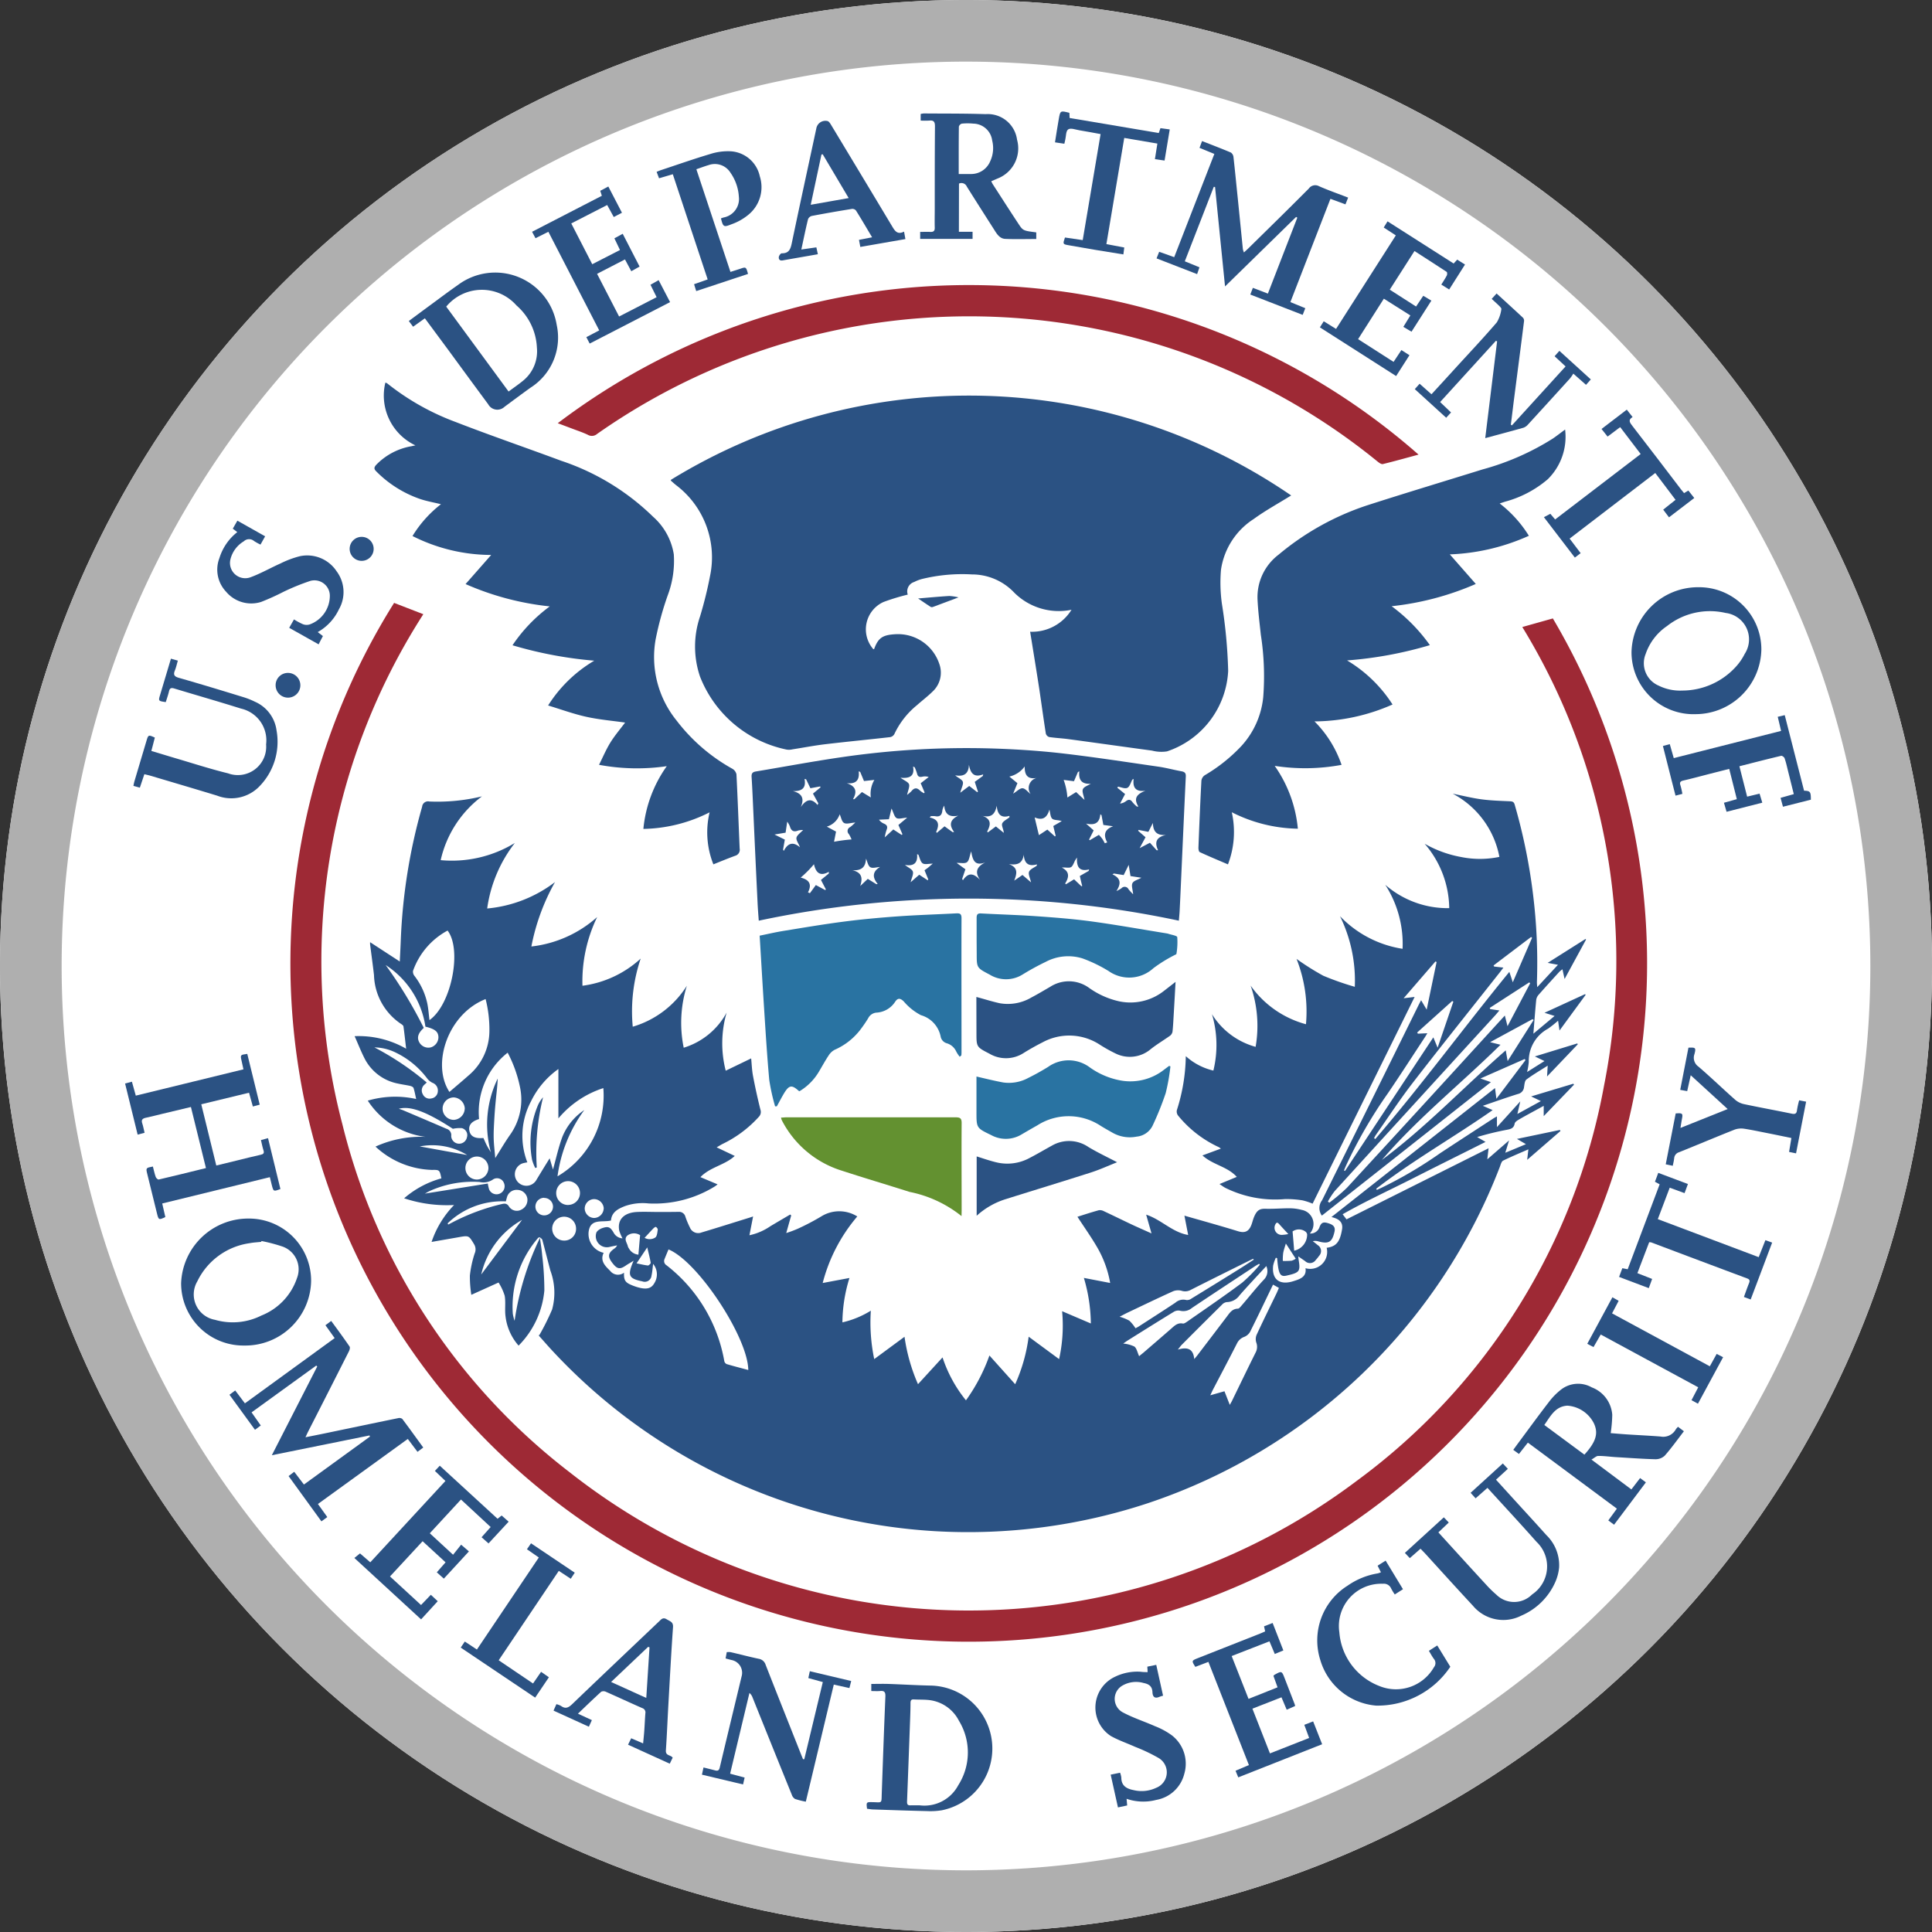 <svg xmlns="http://www.w3.org/2000/svg" width="90" height="90" viewBox="0 0 90 90">
  <rect x="0" y="0" width="90" height="90" fill="#333333" stroke="none"/>
  <g id="Group_4507" data-name="Group 4507" transform="translate(-831 -841)">
    <circle id="Ellipse_683" data-name="Ellipse 683" cx="45" cy="45" r="45" transform="translate(831 841)" fill="#fff"/>
    <g id="Group_4234" data-name="Group 4234" transform="translate(606.75 607.11)">
      <path id="Path_9820" data-name="Path 9820" d="M269.25,233.89a45,45,0,1,0,45,45A45,45,0,0,0,269.25,233.89Zm0,87.127a42.128,42.128,0,1,1,42.128-42.128A42.128,42.128,0,0,1,269.25,321.017Z" transform="translate(0 0)" fill="#afafaf" fill-rule="evenodd"/>
      <path id="Path_9821" data-name="Path 9821" d="M256.284,306.941c.037.28.086.559.109.84a13.775,13.775,0,0,1,.1,1.632,4.178,4.178,0,0,1-1.2,2.567,2.508,2.508,0,0,1-.609-1.366c-.042-.316.016-.647-.039-.959a2.494,2.494,0,0,0-.286-.614l-1.268.573a5.444,5.444,0,0,1-.067-.9,5.063,5.063,0,0,1,.222-1.024.464.464,0,0,0-.026-.433c-.248-.41-.242-.412-.721-.327-.4.071-.793.138-1.26.22a4.562,4.562,0,0,1,1.049-1.72,6.3,6.3,0,0,1-2.327-.313,4.443,4.443,0,0,1,1.735-.928c-.081-.395-.085-.4-.439-.394a4.03,4.03,0,0,1-2.63-1.086,5.127,5.127,0,0,1,2.333-.453,3.768,3.768,0,0,1-2.692-1.688,4.525,4.525,0,0,1,2.254-.076c-.044-.193-.072-.359-.124-.516-.015-.045-.1-.081-.158-.095-.189-.042-.383-.066-.572-.109a2.214,2.214,0,0,1-1.565-1.2c-.157-.311-.284-.637-.448-1.007a4.436,4.436,0,0,1,2.4.584c-.044-.375-.079-.706-.125-1.036-.006-.042-.059-.085-.1-.111a2.833,2.833,0,0,1-1.273-2.284c-.055-.476-.121-.949-.181-1.424a1.02,1.02,0,0,1,0-.107l1.382.9c.017-.358.036-.69.048-1.022a26.372,26.372,0,0,1,.993-6.188.276.276,0,0,1,.337-.244,8.825,8.825,0,0,0,2.45-.239,5.11,5.11,0,0,0-1.922,2.971,5.626,5.626,0,0,0,3.454-.8,6.408,6.408,0,0,0-1.288,3.052,6.122,6.122,0,0,0,3.159-1.23,9.915,9.915,0,0,0-1.1,3,5.524,5.524,0,0,0,3.064-1.371,6.872,6.872,0,0,0-.685,3.2,4.952,4.952,0,0,0,2.713-1.266,7.679,7.679,0,0,0-.37,3.174,4.466,4.466,0,0,0,2.521-1.909,5.783,5.783,0,0,0-.147,2.888,3.409,3.409,0,0,0,2-1.638,5.116,5.116,0,0,0-.043,2.708l1.185-.572c.026.26.034.541.086.814q.149.789.344,1.568a.324.324,0,0,1-.069.335,5.471,5.471,0,0,1-1.7,1.271c-.078.042-.153.088-.268.155l.843.4c-.463.431-1.141.512-1.6.987l.8.337a1.545,1.545,0,0,1-.149.109,5.355,5.355,0,0,1-3.064.78,2.508,2.508,0,0,0-1.1.123c-.323.127-.623.281-.653.672-.392.1-.935-.109-1.036.487a.9.9,0,0,0,.694,1.018c-.176.374.067.608.3.836a.462.462,0,0,0,.649.09c-.012.347.054.456.357.579a2.34,2.34,0,0,0,.426.136c.33.065.51-.009.637-.239a.766.766,0,0,0-.064-.886c-.025.19-.035.372-.075.547a.317.317,0,0,1-.433.265c-.636-.13-.7-.272-.4-.961-.155.1-.261.154-.36.223-.289.2-.418.174-.66-.158-.193-.265-.167-.419.105-.618a.383.383,0,0,0,.146-.161c-.108.022-.217.042-.325.066a.517.517,0,0,1-.647-.644c.025-.093.165-.185.272-.223.286-.1.382-.053.532.2a.5.5,0,0,0,.419.274,1.936,1.936,0,0,1-.15-.352c-.106-.509.212-.848.829-.877.329-.016.659,0,.989,0s.641,0,.961-.006a.3.3,0,0,1,.3.227,4.091,4.091,0,0,0,.209.5.417.417,0,0,0,.543.234c.758-.226,1.512-.466,2.267-.7l.135-.046c-.058.3-.111.569-.17.875a2.707,2.707,0,0,0,.976-.421c.306-.183.615-.363.922-.544l.047.043-.231.82a5.478,5.478,0,0,0,.536-.2,11.013,11.013,0,0,0,1.093-.573,1.586,1.586,0,0,1,1.681,0,7.766,7.766,0,0,0-1.612,3.1l1.247-.234a7.117,7.117,0,0,0-.328,2.068,4.334,4.334,0,0,0,1.324-.545,8.314,8.314,0,0,0,.158,2.256l1.411-1.04a8.382,8.382,0,0,0,.628,2.209l1.143-1.248a6.3,6.3,0,0,0,1.091,2,8.317,8.317,0,0,0,1.093-2.089l1.2,1.338a7.826,7.826,0,0,0,.628-2.214l1.418,1.045a7.206,7.206,0,0,0,.14-2.232l1.339.572a7.691,7.691,0,0,0-.325-2.123l1.225.236a5.013,5.013,0,0,0-.592-1.639c-.283-.491-.613-.954-.933-1.445.317-.1.654-.211,1-.306a.389.389,0,0,1,.236.048c.44.205.876.421,1.315.628.28.131.565.254.9.406-.094-.33-.167-.583-.249-.875.709.232,1.211.82,1.957.947-.059-.3-.113-.58-.175-.9.843.242,1.665.469,2.48.72.311.1.507.037.631-.268.053-.131.081-.273.136-.4.137-.323.277-.38.539-.373.374.011.748-.025,1.123-.022a2.16,2.16,0,0,1,.551.074.665.665,0,0,1,.383,1.1.439.439,0,0,0,.457-.319c.088-.2.176-.237.443-.145.175.06.3.15.248.38-.107.481-.266.585-.745.453a.489.489,0,0,0-.265-.01c.074.059.15.114.221.177a.324.324,0,0,1,.069.508,1.832,1.832,0,0,1-.155.192.323.323,0,0,1-.494.05l-.318-.22c.013.23.1.491.014.654-.076.14-.352.191-.549.239-.314.076-.388-.067-.45-.808l-.059-.024a1.765,1.765,0,0,0-.126.362c-.074.618.268.913.862.755.072-.019.143-.043.214-.067.268-.09.482-.222.43-.56a.79.79,0,0,0,.986-.951c.443-.06.616-.265.716-.854.061-.356-.164-.5-.493-.579l7.62-6.009c.021.169.038.3.064.5l1.355-1.8-.039-.051-2.061.907.488.168-7.873,6.218a.592.592,0,0,1,.007-.711q2.25-4.534,4.487-9.074c.036-.073.075-.145.128-.248l.26.439.462-2.218-.052-.028-1.483,1.715.512-.061c-1.595,3.232-3.171,6.426-4.753,9.63a2.916,2.916,0,0,0-.474-.155,4.94,4.94,0,0,0-.8-.059,5.228,5.228,0,0,1-2.805-.529c-.089-.051-.172-.113-.258-.171l.805-.333c-.434-.484-1.112-.556-1.6-1l.858-.316a.613.613,0,0,0-.095-.069,5.307,5.307,0,0,1-1.9-1.475.307.307,0,0,1-.054-.251,8.578,8.578,0,0,0,.416-2.513,2.9,2.9,0,0,0,1.285.672,5.037,5.037,0,0,0-.066-2.628,3.466,3.466,0,0,0,2.033,1.522,5.706,5.706,0,0,0-.232-2.853,4.623,4.623,0,0,0,2.578,1.8,6.676,6.676,0,0,0-.439-3.044,12.191,12.191,0,0,0,1.247.785,13.253,13.253,0,0,0,1.467.515,6.817,6.817,0,0,0-.69-3.29,5.12,5.12,0,0,0,2.915,1.52,5.072,5.072,0,0,0-.806-2.982,4.423,4.423,0,0,0,2.98,1.088A4.666,4.666,0,0,0,297.5,288.6a5.325,5.325,0,0,0,1.7.619,4.42,4.42,0,0,0,1.782-.006,4.21,4.21,0,0,0-2.174-2.944c.492.1.917.207,1.349.264s.879.07,1.319.09c.122.006.183.03.22.16a26.526,26.526,0,0,1,.85,4.147,25.825,25.825,0,0,1,.184,4.125c0,.051.006.1.015.227l.966-1.042-.479-.09,1.76-1.112.028.025-1,1.838c-.039-.172-.067-.3-.1-.452a1.3,1.3,0,0,0-.142.114c-.323.354-.647.709-.964,1.069a.454.454,0,0,0-.115.233c-.05.506-.087,1.013-.133,1.585l.988-.827-.47-.148,1.889-.868.028.031-1.218,1.664c-.025-.171-.043-.294-.067-.458a5.025,5.025,0,0,1-.465.371,1.71,1.71,0,0,0-.9,1.557,2.944,2.944,0,0,1-.078.462l.81-.51-.449-.215,1.977-.606.023.04-1.431,1.5c.01-.174.018-.31.03-.505-.362.232-.691.421-.992.647-.08.06-.09.229-.111.352a.36.36,0,0,1-.283.321c-.527.164-1.046.35-1.638.551l.459.2c-1.8,1.26-3.7,2.332-5.423,3.662l.028.055.2-.09a19.529,19.529,0,0,0,2.744-1.616c.819-.54,1.643-1.074,2.464-1.609.055-.036.113-.066.187-.109v.5l1.088-1.2-.136.587,1.094-.6-.452-.218,1.965-.591.032.044-1.412,1.466v-.479l-.551.3c-.217.12-.435.236-.647.364-.065.039-.146.1-.157.169-.035.193-.16.242-.325.275a13.494,13.494,0,0,0-1.42.345l.391.227c-1.136.57-2.247,1.12-3.352,1.681s-2.216,1.069-3.306,1.688l.18.238,6.619-3.311-.06.515,1.014-.88c-.065.211-.111.364-.176.574.344-.142.635-.262.962-.4l-.419-.245,2-.418.028.049-1.551,1.344c.021-.185.036-.313.056-.489-.419.183-.8.34-1.176.525-.079.04-.113.184-.152.287a26.588,26.588,0,0,1-16.41,15.676,26.694,26.694,0,0,1-9.889,1.3,26.436,26.436,0,0,1-17.774-8.336c-.232-.246-.452-.5-.677-.752-.019-.022-.033-.049.008-.052a11.275,11.275,0,0,0,.593-1.192,2.964,2.964,0,0,0-.083-1.81c-.127-.477-.245-.954-.375-1.43-.013-.049-.08-.083-.121-.124-.025.011-.06.016-.076.035a4.9,4.9,0,0,0-1.178,3.525,1.851,1.851,0,0,0,.084.335,13.245,13.245,0,0,1,1.151-3.8A.33.33,0,0,0,256.284,306.941Zm2.07-5.935a6.7,6.7,0,0,0-1.248,3.088,4.36,4.36,0,0,0,2.135-4.11,4.552,4.552,0,0,0-2.094,1.411v-2.3a3.97,3.97,0,0,0-1.282,1.518,3.415,3.415,0,0,0-.164,2.83,2.036,2.036,0,0,0-.214.044.537.537,0,1,0,.64.767c.2-.331.4-.656.613-1l.155.523c.141-.5.253-1.026.438-1.524A2.713,2.713,0,0,1,258.354,301.006Zm-6.283-.844c.286-.245.591-.5.886-.762a2.718,2.718,0,0,0,.976-2.063,5.774,5.774,0,0,0-.176-1.5C252.005,296.523,251.219,298.858,252.071,300.163Zm1.381,1.263c-.353.108-.5.289-.452.541.048.267.26.379.654.342.051.113.1.23.157.342s.126.215.19.323a4.879,4.879,0,0,1,.32-3.434c-.011.3-.049.608-.08.911s-.059.625-.077.939-.037.613-.031.919.046.608.073.936c.241-.383.444-.731.673-1.06a2.819,2.819,0,0,0,.472-2.28,5.985,5.985,0,0,0-.567-1.57A3.512,3.512,0,0,0,253.452,301.426Zm12.541,11.69c-.015-1.506-2.332-5.047-3.716-5.616-.062.149-.126.3-.185.448a.228.228,0,0,0,.09.289,7.232,7.232,0,0,1,2.694,4.468.2.2,0,0,0,.111.137C265.319,312.94,265.655,313.025,265.993,313.116ZM301.361,297.1l1.056-2-.044-.041-1.839,1.188.018.056.431.064c-.074.085-.121.142-.17.2q-3.752,4.1-7.5,8.211a3.52,3.52,0,0,0-.32.49l.066.054a8.44,8.44,0,0,0,.827-.7q3.471-3.767,6.923-7.552c.136-.147.27-.294.427-.466Zm-50.22-.284c1.02-.712,1.528-3.277.844-4.171a3.43,3.43,0,0,0-1.61,1.878.315.315,0,0,0,.066.232,3.2,3.2,0,0,1,.6,1.29C251.092,296.293,251.108,296.545,251.141,296.818Zm50.028-2.445c-.071.093-.114.154-.16.212-1.355,1.716-2.723,3.421-4.06,5.152-.612.792-1.161,1.633-1.737,2.454a.994.994,0,0,0-.066.128l.056.04c2.163-2.521,4.129-5.2,6.244-7.788.054.164.1.293.16.487l.9-2.075-.049-.035-1.746,1.324.025.051Zm-12.745,20.371c.059-.112.1-.175.127-.24.357-.732.71-1.467,1.076-2.2a.567.567,0,0,0,.03-.467.528.528,0,0,1,.013-.352c.3-.651.62-1.295.932-1.941.037-.079.07-.16.109-.251l-.274-.152c-.361.749-.707,1.477-1.069,2.2a.547.547,0,0,1-.267.232.6.6,0,0,0-.339.3c-.369.726-.751,1.447-1.128,2.17-.035.068-.066.139-.119.253l.66-.188Zm12.854-16.518c.027.153.051.291.088.5l1.21-1.912-.05-.04-1.976,1.072.484.121c-1.839,1.814-3.851,3.414-5.525,5.365C297.567,301.8,299.331,299.926,301.278,298.226ZM284.2,312.473c.056-.046.12-.1.181-.148.437-.377.875-.753,1.309-1.132.158-.139.3-.289.547-.242.059.011.138-.047.2-.088.858-.6,1.727-1.19,2.567-1.818a7.444,7.444,0,0,0,.82-.834l-.037-.042c-.062.036-.126.071-.186.11-.981.647-1.964,1.291-2.94,1.946a.622.622,0,0,1-.558.128.406.406,0,0,0-.287.052c-.716.437-1.426.883-2.137,1.328-.061.038-.12.082-.222.152a1.477,1.477,0,0,1,.525.14C284.091,312.115,284.123,312.308,284.2,312.473Zm14.638-16.516-.054-.03-1.633,1.468.037.054.438-.021c-.047.077-.075.128-.107.176-.577.875-1.143,1.758-1.733,2.624a21.917,21.917,0,0,0-1.952,3.376c-.032.071-.061.143-.091.215l.047.025,4.115-6.224.2.481Zm-8.712,12.316c-.431.469-.848.908-1.247,1.363a.741.741,0,0,1-.6.317.37.37,0,0,0-.222.123q-.943.932-1.878,1.872c-.044.044-.079.1-.177.218.469-.14.724-.022.765.441.059-.07.107-.124.151-.181q.682-.893,1.361-1.787c.136-.179.251-.372.517-.38.058,0,.121-.08.168-.135.347-.4.677-.822,1.04-1.21A.561.561,0,0,0,290.123,308.273Zm-.585-.3-.031-.037c-.073.035-.148.069-.22.106-.9.447-1.8.892-2.69,1.344a.534.534,0,0,1-.423.039.623.623,0,0,0-.4.025c-.709.32-1.409.659-2.112.992-.111.053-.219.112-.375.193a2.1,2.1,0,0,1,.454.183,1.838,1.838,0,0,1,.287.354c.035-.02.1-.051.161-.09.566-.366,1.134-.728,1.694-1.1a.556.556,0,0,1,.518-.124.359.359,0,0,0,.243-.076q1.13-.691,2.255-1.393C289.115,308.256,289.326,308.115,289.538,307.978ZM249.1,294.251a20.74,20.74,0,0,1,1.776,2.929c-.27.247-.33.457-.205.678a.483.483,0,0,0,.539.227.5.5,0,0,0,.349-.472c-.007-.259-.159-.383-.606-.491A4.14,4.14,0,0,0,249.1,294.251Zm2.888,12.035.026.055.193-.1a9.87,9.87,0,0,1,2.263-.846c.144-.033.272-.068.38.112a.435.435,0,0,0,.58.134.5.5,0,0,0,.27-.52.48.48,0,0,0-.455-.395.465.465,0,0,0-.493.34c-.019.063-.035.127-.053.195A3.652,3.652,0,0,0,251.986,306.286Zm-3.414-8.2a13.328,13.328,0,0,1,2.44,1.637l-.107.1a.355.355,0,0,0-.075.45.346.346,0,0,0,.394.193.352.352,0,0,0,.306-.339.38.38,0,0,0-.247-.388.727.727,0,0,1-.236-.185,4.007,4.007,0,0,0-1.472-1.221A2.331,2.331,0,0,0,248.572,298.088Zm9.039,7.34a.554.554,0,1,0-.568-.541A.551.551,0,0,0,257.612,305.429Zm-.2,1.661a.544.544,0,0,0,.557-.549.556.556,0,1,0-.557.549Zm-3.554-2.658a2.022,2.022,0,0,0,.062.276.376.376,0,1,0,.69-.3.344.344,0,0,0-.5-.172.778.778,0,0,1-.63.125,4.856,4.856,0,0,0-2.316.414c-.071.031-.137.073-.239.128Zm-1.63-2.551c-1.191-.774-1.961-1.081-2.514-.932.088.031.157.052.222.08.666.283,1.331.566,2,.854a.306.306,0,0,1,.217.34.37.37,0,0,0,.733.054.334.334,0,0,0-.236-.424A1.465,1.465,0,0,0,252.23,301.88Zm1.658,1.815a.536.536,0,1,0-.532.551A.547.547,0,0,0,253.888,303.7Zm-1.1-2.751a.546.546,0,0,0-.511-.524.523.523,0,1,0,0,1.046A.54.54,0,0,0,252.784,300.944Zm2.666,5.183a3.919,3.919,0,0,0-1.9,2.54Zm3.807-.532a.458.458,0,0,0-.452-.438.447.447,0,0,0-.435.428.451.451,0,0,0,.437.451A.459.459,0,0,0,259.257,305.594Zm-2.769-.5a.41.41,0,1,0,.405.393A.409.409,0,0,0,256.487,305.1Zm34.935,2.464a.769.769,0,0,0,.6-.763.214.214,0,0,0-.078-.125.509.509,0,0,0-.6-.008C291.377,306.981,291.4,307.272,291.423,307.562Zm-30.47-.72a.518.518,0,0,0-.6.019c-.17.164-.011.33.025.493a.305.305,0,0,0,.049.1.561.561,0,0,0,.445.294C260.9,307.44,260.925,307.156,260.953,306.842Zm-8.059-3.736a3.109,3.109,0,0,0-2.207-.4Zm8.391,4.3-.5.747c.179.035.354.08.532.1.04,0,.134-.092.128-.128C261.406,307.883,261.344,307.651,261.285,307.4Zm30.208.532c-.157-.241-.3-.464-.461-.709-.044.155-.1.3-.125.45a2.471,2.471,0,0,0-.016.362,3.448,3.448,0,0,0,.41-.011A.649.649,0,0,0,291.493,307.933Zm-30.332-.973a.481.481,0,0,0,.5-.018c.082-.066.091-.234.112-.359.007-.04-.043-.107-.085-.131-.02-.013-.089.036-.122.071C261.431,306.665,261.3,306.814,261.161,306.96Zm29.986-.178c-.143-.154-.274-.292-.4-.433-.061-.066-.128-.162-.2-.023a.332.332,0,0,0,.311.495A1.792,1.792,0,0,0,291.148,306.783Z" transform="translate(-6.885 -15.406)" fill="#2b5283" fill-rule="evenodd"/>
      <path id="Path_9822" data-name="Path 9822" d="M297.42,264.643c-.6.374-1.2.7-1.75,1.1a3.388,3.388,0,0,0-1.525,2.367,7.144,7.144,0,0,0,.043,1.585,23.361,23.361,0,0,1,.292,3.124,4.175,4.175,0,0,1-2.848,3.749,1.709,1.709,0,0,1-.7-.036c-1.292-.174-2.584-.358-3.877-.532-.3-.042-.611-.054-.913-.1a.24.24,0,0,1-.155-.156c-.107-.679-.2-1.362-.3-2.041-.138-.9-.286-1.8-.432-2.708a2.162,2.162,0,0,0,1.927-1.024,2.935,2.935,0,0,1-2.67-.8,2.705,2.705,0,0,0-1.966-.846,7.9,7.9,0,0,0-2.338.215,1.814,1.814,0,0,0-.354.137.459.459,0,0,0-.3.588,10.051,10.051,0,0,0-1.132.345,1.4,1.4,0,0,0-.479,2.189c.007.008.027.007.041.01.195-.541.406-.668,1.014-.7a2.028,2.028,0,0,1,2.022,1.374,1.2,1.2,0,0,1-.311,1.3c-.229.225-.488.42-.728.634a3.816,3.816,0,0,0-1.055,1.352.284.284,0,0,1-.2.136c-1,.114-2,.21-3,.328-.518.061-1.031.161-1.547.241a.7.7,0,0,1-.265.011,5.529,5.529,0,0,1-4.037-3.4,4.349,4.349,0,0,1,0-2.8,18.68,18.68,0,0,0,.467-1.89,4.219,4.219,0,0,0-1.587-4.233c-.076-.06-.148-.126-.221-.19a.349.349,0,0,1-.027-.047,26.536,26.536,0,0,1,28.913.726Z" transform="translate(-13.017 -7.676)" fill="#2b5283" fill-rule="evenodd"/>
      <path id="Path_9823" data-name="Path 9823" d="M300.8,274.8l1.423-.4a31.6,31.6,0,1,1-53.979-.724l1.361.527a29.914,29.914,0,0,0-3.767,23.774,29.243,29.243,0,0,0,10.579,16.194,30.059,30.059,0,0,0,36.676.4,29.378,29.378,0,0,0,11.513-18.4A29.791,29.791,0,0,0,300.8,274.8Z" transform="translate(-5.635 -11.701)" fill="#9e2935" fill-rule="evenodd"/>
      <path id="Path_9824" data-name="Path 9824" d="M293.753,291.3a47.033,47.033,0,0,0-19.57,0c-.02-.292-.044-.565-.056-.84q-.1-2.076-.193-4.153c-.026-.568-.049-1.137-.085-1.706-.01-.161.044-.227.2-.252,1.349-.224,2.694-.479,4.048-.673a40.225,40.225,0,0,1,6.9-.4c1.076.032,2.156.1,3.226.219,1.53.174,3.052.411,4.576.63.362.052.717.151,1.077.216.152.028.211.087.2.251-.079,1.646-.151,3.293-.225,4.939-.019.426-.038.853-.06,1.279C293.784,290.969,293.767,291.124,293.753,291.3Zm-3.518-4.46c-.03-.163-.058-.308-.085-.455l-.055-.043c-.042.457-.306.51-.665.436l.354.316-.214.428.032.03.426-.25a2.283,2.283,0,0,1,.153.179c.047.067.083.142.124.212l.111-.04c-.21-.382-.089-.617.274-.752Zm-3.2-.352c.008.037.193.812.2.827l.392-.258.353.32.034-.03-.111-.457.394-.228c-.163-.063-.354-.032-.443-.112s-.092-.28-.131-.426C287.62,286.486,287.419,286.656,287.031,286.487Zm4.616-1.792-.064.031c-.075.133-.119.327-.233.384s-.288-.03-.437-.054l-.03.05.361.294-.235.443a.551.551,0,0,0,.269-.106c.126-.1.22-.092.314.045a1.587,1.587,0,0,0,.2.2l.072,0c-.251-.4-.046-.592.33-.737C291.743,285.31,291.594,285.1,291.648,284.695Zm-9.923.2.372-.289a.557.557,0,0,0-.3-.013c-.134.029-.211-.008-.244-.149a2.392,2.392,0,0,0-.109-.292l-.076-.033c.083.467-.178.558-.587.521.183.131.365.2.4.308s-.049.294-.092.491a1.633,1.633,0,0,0,.2-.17c.128-.161.254-.182.405-.028a1.013,1.013,0,0,0,.184.122l.028-.038C281.849,285.185,281.791,285.048,281.724,284.892Zm-5.473,2.179a1.019,1.019,0,0,0-.234.024c-.215.089-.333.012-.391-.2a1.152,1.152,0,0,0-.121-.212c-.03.206-.054.359-.076.513l-.517.086.481.238c-.028.162-.055.313-.082.464l.033.062c.188-.369.436-.441.755-.169-.064-.179-.185-.323-.164-.443S276.116,287.217,276.252,287.072Zm7.321-1.741.412-.31.372.29.035-.025-.15-.456.375-.273.018-.076c-.442.167-.594-.064-.664-.448-.015.448-.258.558-.641.493.138.123.32.191.356.3S283.627,285.118,283.572,285.33Zm7.277,4.583a1.591,1.591,0,0,0,.225-.127.2.2,0,0,1,.332.049,2.179,2.179,0,0,0,.213.229c-.02-.218-.09-.4-.031-.517s.246-.156.416-.251l-.508-.078-.084-.522-.234.475-.455-.072-.068.039C291.079,289.333,291.048,289.6,290.849,289.913Zm-13.07-2.767c-.032.166-.061.308-.093.473a7.632,7.632,0,0,1,.816-.108,1.771,1.771,0,0,0-.123-.246.2.2,0,0,1,.06-.33,2.3,2.3,0,0,0,.236-.212c-.219.016-.4.085-.517.023s-.137-.254-.209-.407a.9.9,0,0,1-.6.575Zm3.06.157.033-.037-.188-.428.409-.342c-.217.014-.4.081-.5.017s-.142-.261-.229-.443l-.122.5-.461.021a.516.516,0,0,0,.224.181c.143.059.194.142.126.3a2.314,2.314,0,0,0-.084.343l.4-.369Zm-3.919-1.4.032-.076-.248-.45.356-.294-.025-.04-.45.083-.2-.415-.074-.019c.083.438-.132.577-.538.568.422.11.539.342.364.743C276.369,285.682,276.608,285.547,276.92,285.908Zm9.606,2.3c-.054.433-.308.519-.7.454.459.17.373.461.253.774l.385-.265.4.345c-.044-.2-.139-.375-.093-.494s.232-.189.356-.28l.013-.064C286.723,288.792,286.552,288.615,286.526,288.207Zm6.613-.9c-.446.032-.591-.187-.6-.56l-.21.415-.457-.091-.02.042.344.3-.274.508.479-.251.313.349h.067C292.608,287.643,292.706,287.408,293.139,287.31Zm-4.023-2.966-.069.034-.184.428-.481-.061a2.963,2.963,0,0,1,.174.82l.407-.253.39.364c-.037-.208-.124-.385-.074-.5s.238-.17.366-.251C289.249,284.947,289.07,284.766,289.116,284.344Zm.024,4.874.405-.232.024-.072c-.454.114-.591-.112-.565-.553a1.655,1.655,0,0,0-.1.156c-.149.332-.148.332-.489.307-.039,0-.078,0-.117.006.376.191.335.449.156.738,0,0,.015.021.03.04l.385-.232.341.325.037-.019C289.21,289.534,289.177,289.385,289.14,289.218Zm-6.306-2.311.19.139.187.133.068-.01c-.254-.334-.18-.577.195-.759-.41.085-.623-.058-.654-.466a.58.58,0,0,0-.089.227c-.02.21-.116.308-.337.263a1.011,1.011,0,0,0-.2,0l-.051.062c.454.1.442.362.3.673,0,0,.013.019.031.043Zm-6.361,3.078.09.036.275-.378.441.237.025-.038-.228-.437.366-.3,0-.078c-.4.224-.6.053-.692-.354a5.056,5.056,0,0,1-.618.623C276.54,289.392,276.67,289.611,276.473,289.985Zm8.1-3.577c.479.167.4.446.246.745,0,0,.016.019.032.037l.374-.278.368.3c-.006-.161-.114-.323-.075-.433s.22-.195.337-.291c.007-.006,0-.025,0-.068-.39.119-.559-.071-.59-.476C285.195,286.328,285.02,286.525,284.577,286.409Zm-4.748,2.394c-.153.008-.342.075-.45.009s-.136-.263-.2-.4c-.018.388-.2.57-.634.541.466.111.476.387.365.736l.352-.333.4.248.062-.011C279.457,289.268,279.487,289.009,279.829,288.8Zm1.791-.573-.062-.024c.039.431-.172.568-.565.5.139.121.323.188.366.306s-.051.292-.1.5l.4-.349.392.258.03-.035c-.057-.142-.115-.283-.176-.431.076-.057.143-.1.206-.155s.111-.1.178-.153c-.186,0-.371.054-.472-.015S281.681,288.368,281.62,288.229Zm1.777.38.413.3-.152.447.036.064c.25-.375.5-.334.8-.013-.27-.386-.141-.621.242-.82-.493.189-.59-.109-.657-.513-.078.222-.09.417-.192.5S283.594,288.6,283.4,288.61Zm-4.488-4.235-.071-.029c.049.421-.132.6-.558.553.413.135.505.376.294.744h.065l.352-.331.412.251a1.274,1.274,0,0,1,.166-.817l-.484.053Zm6.944.212.38.311-.2.488c.18-.109.316-.26.44-.251s.25.174.374.27a.483.483,0,0,1,.308-.755c-.457.091-.591-.138-.584-.532A1.213,1.213,0,0,1,285.853,284.588Z" transform="translate(-14.587 -14.521)" fill="#2b5283" fill-rule="evenodd"/>
      <path id="Path_9825" data-name="Path 9825" d="M250.87,262.064a2.564,2.564,0,0,1-1.4-2.921.245.245,0,0,1,.076.025,11.543,11.543,0,0,0,3.214,1.813c1.623.63,3.271,1.194,4.9,1.8a11.157,11.157,0,0,1,4.279,2.605,2.962,2.962,0,0,1,.968,1.753,4.54,4.54,0,0,1-.284,1.914,14.832,14.832,0,0,0-.562,2.048,4.7,4.7,0,0,0,.973,3.778,8.39,8.39,0,0,0,2.6,2.249.4.4,0,0,1,.192.26c.058,1.151.1,2.3.149,3.455a.29.29,0,0,1-.208.339c-.335.123-.665.259-1.016.4a4.024,4.024,0,0,1-.176-2.423,7.074,7.074,0,0,1-3.085.772,6.027,6.027,0,0,1,1.09-2.923,9.6,9.6,0,0,1-3.156-.063c.181-.361.33-.717.531-1.041s.458-.625.684-.927c-.586-.084-1.2-.135-1.8-.267s-1.169-.342-1.787-.529a6.372,6.372,0,0,1,2.15-2.087,18.868,18.868,0,0,1-3.809-.718,7.315,7.315,0,0,1,1.736-1.811,13.077,13.077,0,0,1-3.922-1.04l1.193-1.356a8.162,8.162,0,0,1-3.665-.882,5.491,5.491,0,0,1,1.326-1.482c-.343-.084-.673-.141-.986-.248a5.3,5.3,0,0,1-2.032-1.285c-.112-.111-.1-.188,0-.3a2.983,2.983,0,0,1,1.638-.867Z" transform="translate(-7.269 -7.427)" fill="#2b5283" fill-rule="evenodd"/>
      <path id="Path_9826" data-name="Path 9826" d="M316.26,269.431a13.3,13.3,0,0,1-3.921,1.037,7.984,7.984,0,0,1,1.782,1.813,18.3,18.3,0,0,1-3.857.712,6.426,6.426,0,0,1,2.118,2.053,9.116,9.116,0,0,1-3.635.788,5.269,5.269,0,0,1,1.26,2.024,9.25,9.25,0,0,1-3.115.047,6.059,6.059,0,0,1,1.079,2.927,7.016,7.016,0,0,1-3.078-.767,4.205,4.205,0,0,1-.178,2.429c-.448-.192-.885-.373-1.315-.572-.044-.02-.063-.14-.06-.213.04-1.04.083-2.079.138-3.119a.368.368,0,0,1,.162-.252,7.636,7.636,0,0,0,1.7-1.357,3.952,3.952,0,0,0,1.018-2.276,12.594,12.594,0,0,0-.112-2.91c-.057-.536-.125-1.071-.152-1.609a2.48,2.48,0,0,1,.978-2.118,12.509,12.509,0,0,1,4.157-2.309c1.778-.572,3.567-1.11,5.351-1.665a12.007,12.007,0,0,0,3.273-1.439c.183-.125.357-.263.568-.417a2.775,2.775,0,0,1-.807,2.314,5.077,5.077,0,0,1-1.99,1.046l-.251.083a5.669,5.669,0,0,1,1.36,1.506,9.832,9.832,0,0,1-3.683.866Z" transform="translate(-23.262 -8.338)" fill="#2b5283" fill-rule="evenodd"/>
      <path id="Path_9827" data-name="Path 9827" d="M301.156,260.6c-.6.161-1.126.311-1.661.44-.07.017-.176-.061-.247-.118a30.088,30.088,0,0,0-14.079-6.356,30.154,30.154,0,0,0-22.28,5.072.369.369,0,0,1-.427.04c-.222-.107-.457-.185-.688-.272s-.445-.168-.716-.269a31.722,31.722,0,0,1,40.1,1.463Z" transform="translate(-10.826 -5.532)" fill="#9e2935" fill-rule="evenodd"/>
      <path id="Path_9828" data-name="Path 9828" d="M276.237,302.454a.348.348,0,0,1-.035-.017c-.322-.293-.449-.274-.688.121-.118.2-.222.4-.332.6l-.08,0a9.646,9.646,0,0,1-.272-1.229c-.1-1.1-.168-2.206-.239-3.31-.073-1.127-.138-2.253-.208-3.412.381-.077.75-.164,1.122-.224.943-.153,1.886-.313,2.833-.435.822-.106,1.649-.181,2.476-.24.91-.065,1.823-.092,2.734-.14.166-.009.238.028.238.219-.007,2.09,0,4.18,0,6.27,0,.042-.005.085-.008.128l-.075.063a1.433,1.433,0,0,1-.166-.251.7.7,0,0,0-.446-.38.4.4,0,0,1-.275-.3,1.3,1.3,0,0,0-.92-1.006,2.668,2.668,0,0,1-.8-.64c-.166-.16-.28-.172-.406.022a1.11,1.11,0,0,1-.877.5.479.479,0,0,0-.381.272,6.447,6.447,0,0,1-.382.552,3.049,3.049,0,0,1-1.177.908.758.758,0,0,0-.282.271c-.161.242-.3.5-.45.75A2.6,2.6,0,0,1,276.237,302.454Z" transform="translate(-14.745 -17.73)" fill="#2973a2" fill-rule="evenodd"/>
      <path id="Path_9829" data-name="Path 9829" d="M284.2,312.227a5.629,5.629,0,0,0-2.423-1.128c-1.053-.335-2.114-.649-3.164-.992a4.7,4.7,0,0,1-2.729-2.24c-.025-.045-.049-.092-.07-.14a.536.536,0,0,1-.021-.089c.087,0,.166-.013.245-.013,2.63,0,5.26,0,7.89,0,.214,0,.28.055.277.275-.01,1.357,0,2.713,0,4.069Z" transform="translate(-15.158 -21.686)" fill="#639130" fill-rule="evenodd"/>
      <path id="Path_9830" data-name="Path 9830" d="M288.684,299.38c.378.1.726.213,1.081.291a2.163,2.163,0,0,0,1.492-.272c.292-.152.573-.323.859-.487a1.6,1.6,0,0,1,1.8.032,3.854,3.854,0,0,0,1.422.64,2.529,2.529,0,0,0,2.077-.481c.17-.131.34-.264.548-.426-.03.551-.058,1.053-.088,1.556-.015.254-.026.509-.054.762a.309.309,0,0,1-.115.191c-.3.213-.616.4-.9.625a1.5,1.5,0,0,1-1.643.2,6.944,6.944,0,0,1-.743-.417,2.6,2.6,0,0,0-2.652-.1c-.3.152-.594.317-.88.495a1.514,1.514,0,0,1-1.6.031c-.6-.31-.6-.308-.6-.972Z" transform="translate(-18.951 -19.048)" fill="#2b5283" fill-rule="evenodd"/>
      <path id="Path_9831" data-name="Path 9831" d="M288.7,304.621c.429.1.831.2,1.238.275a1.889,1.889,0,0,0,1.172-.213c.315-.155.623-.328.922-.512a1.644,1.644,0,0,1,1.933.017,3.561,3.561,0,0,0,1.52.628,2.54,2.54,0,0,0,1.94-.509l.245-.184.059.025a9.3,9.3,0,0,1-.22,1.244,13.982,13.982,0,0,1-.618,1.532.92.92,0,0,1-.736.495,1.625,1.625,0,0,1-1.11-.174c-.188-.107-.378-.212-.563-.327a2.708,2.708,0,0,0-2.953-.024q-.371.21-.738.426a1.418,1.418,0,0,1-1.415.026c-.682-.329-.683-.328-.682-1.081q0-.82,0-1.64C288.7,304.613,288.713,304.6,288.7,304.621Z" transform="translate(-18.956 -20.581)" fill="#2973a2" fill-rule="evenodd"/>
      <path id="Path_9832" data-name="Path 9832" d="M288.7,295.439c0-.352,0-.7,0-1.056,0-.148.033-.22.2-.212.865.047,1.733.07,2.6.131s1.715.127,2.565.243c1.16.159,2.313.366,3.469.553a.587.587,0,0,1,.087.018c.149.052.414.088.425.161a3.244,3.244,0,0,1-.038.776c0,.026-.07.047-.107.069a6.668,6.668,0,0,0-.966.6,1.669,1.669,0,0,1-2.09.131,6.708,6.708,0,0,0-1.206-.584,2.238,2.238,0,0,0-1.721.158,11.879,11.879,0,0,0-1.081.592,1.455,1.455,0,0,1-1.533,0c-.6-.314-.6-.313-.6-.976Z" transform="translate(-18.955 -17.73)" fill="#2973a2" fill-rule="evenodd"/>
      <path id="Path_9833" data-name="Path 9833" d="M243.513,329.588l.437.609-.274.2-1.53-2.11.263-.2.452.594,3.077-2.234-.023-.052-4.549.921,2.115-4.135-.047-.041-3.012,2.18.429.611-.27.2-1.189-1.632.268-.2.452.6,4.18-3.039c-.148-.207-.281-.394-.429-.6l.268-.2c.293.4.583.793.857,1.194.033.048,0,.167-.039.237q-.936,1.853-1.88,3.7c-.04.078-.075.157-.136.288.324-.065.6-.118.872-.175,1.148-.239,2.3-.481,3.447-.716a.232.232,0,0,1,.192.037c.328.436.646.88.976,1.333l-.268.2-.452-.6Z" transform="translate(-4.453 -25.636)" fill="#2b5283" fill-rule="evenodd"/>
      <path id="Path_9834" data-name="Path 9834" d="M303.766,249.972c-.16-1.591-.313-3.112-.465-4.633l-.06-.006-1.349,3.469.683.279-.11.318-1.889-.733.122-.308.7.251c.625-1.605,1.244-3.2,1.87-4.809l-.691-.284c.039-.1.075-.2.119-.316.457.179.9.348,1.341.534a.294.294,0,0,1,.122.21c.072.639.133,1.28.2,1.921q.119,1.184.238,2.368a.949.949,0,0,0,.049.156c.075-.069.134-.121.191-.176.945-.93,1.894-1.857,2.831-2.8a.368.368,0,0,1,.48-.108c.436.191.887.349,1.352.529l-.124.315-.7-.258c-.621,1.6-1.238,3.192-1.866,4.811l.695.284-.122.311-2.44-.947.119-.312.7.268,1.371-3.537-.056-.035Z" transform="translate(-22.449 -2.739)" fill="#2b5283" fill-rule="evenodd"/>
      <path id="Path_9835" data-name="Path 9835" d="M234.238,310.41c.053.232.1.434.145.632-.3.144-.315.138-.39-.171-.149-.61-.3-1.219-.45-1.829-.071-.29-.07-.29.26-.354.042.161.076.328.132.486.018.052.1.128.14.12.727-.169,1.451-.349,2.2-.534l-.7-2.845-1.319.315c-.261.063-.522.131-.785.187-.154.033-.22.1-.163.263.045.133.068.275.108.436l-.323.087-.585-2.382.318-.084c.061.22.118.426.181.649l5.015-1.225c-.032-.143-.057-.265-.085-.388-.066-.287-.067-.287.263-.332l.58,2.365-.32.086c-.059-.215-.114-.412-.178-.642l-2.225.539.7,2.852.949-.231c.37-.09.739-.186,1.112-.268.133-.029.181-.073.136-.212s-.076-.3-.117-.474l.33-.09.577,2.37c-.321.121-.321.121-.4-.176l-.092-.376Z" transform="translate(-2.431 -20.457)" fill="#2b5283" fill-rule="evenodd"/>
      <path id="Path_9836" data-name="Path 9836" d="M286.779,246.889h.637v.33h-2.441v-.325c.161,0,.316-.008.469,0s.215-.045.21-.2c-.008-.292,0-.584,0-.877,0-1.281,0-2.562.01-3.844,0-.205-.056-.289-.265-.265a3.866,3.866,0,0,1-.4,0V241.4a.869.869,0,0,1,.148-.024c.959.008,1.918,0,2.876.032a1.377,1.377,0,0,1,1.465,1.19,1.506,1.506,0,0,1-.9,1.806c-.094.042-.189.081-.3.128a1.176,1.176,0,0,0,.061.128c.4.617.793,1.235,1.2,1.849.217.331.223.328.834.407v.309c-.494,0-.972.016-1.448-.006-.246-.011-.382-.217-.5-.409-.431-.675-.863-1.35-1.288-2.029a.27.27,0,0,0-.364-.137Zm-.008-2.692h.544a.962.962,0,0,0,.923-.594,1.445,1.445,0,0,0,.092-.964.9.9,0,0,0-.875-.789,2.787,2.787,0,0,0-.537,0,.2.2,0,0,0-.14.14C286.769,242.713,286.771,243.438,286.771,244.2Z" transform="translate(-17.86 -2.201)" fill="#2b5283" fill-rule="evenodd"/>
      <path id="Path_9837" data-name="Path 9837" d="M328.811,331.777l-.269-.2.4-.548-4.147-3.076-.415.529-.265-.193c.076-.1.145-.2.215-.294.478-.643.949-1.292,1.438-1.926a3.123,3.123,0,0,1,.579-.591,1.292,1.292,0,0,1,1.422-.1,1.48,1.48,0,0,1,.957,1.28,6.483,6.483,0,0,1-.073.853c.228.018.477.04.725.057.531.035,1.062.059,1.591.1a.671.671,0,0,0,.721-.339.813.813,0,0,1,.1-.113l.274.207c-.3.389-.577.779-.892,1.137a.626.626,0,0,1-.438.167c-.62-.016-1.24-.064-1.861-.1-.268-.018-.536-.056-.8-.054-.093,0-.185.1-.317.169l1.861,1.391.406-.529.27.2Zm-1.382-3.265c.54-.594.657-.988.447-1.446a1.5,1.5,0,0,0-1.243-.835c-.572.036-.786.5-1.072.9Z" transform="translate(-29.371 -26.86)" fill="#2b5283" fill-rule="evenodd"/>
      <path id="Path_9838" data-name="Path 9838" d="M281.662,345.35v-.332c.272,0,.539-.008.8,0,.644.022,1.288.062,1.931.076a2.934,2.934,0,0,1,.559,5.809,3.347,3.347,0,0,1-.694.039c-.832-.019-1.663-.048-2.494-.076-.1,0-.2-.022-.3-.033-.039-.308-.033-.313.248-.308.472.008.42.083.438-.421.053-1.5.106-3,.168-4.492.008-.192-.031-.284-.239-.265C281.951,345.36,281.817,345.35,281.662,345.35Zm2.244,5.322a1.784,1.784,0,0,0,1.806-.933,2.831,2.831,0,0,0,.031-3.008,1.785,1.785,0,0,0-1.364-.959c-.245-.03-.494-.018-.74-.032-.13-.008-.148.064-.15.167,0,.277-.011.554-.021.832q-.069,1.887-.141,3.773c0,.116.035.166.152.162C283.622,350.669,283.764,350.673,283.906,350.673Z" transform="translate(-16.824 -32.684)" fill="#2b5283" fill-rule="evenodd"/>
      <path id="Path_9839" data-name="Path 9839" d="M251.977,254.013l-.548.392-.2-.266c.352-.26.692-.514,1.035-.765.416-.306.829-.618,1.253-.913a2.9,2.9,0,0,1,4.6,1.853,2.766,2.766,0,0,1-1.218,2.931c-.407.292-.81.592-1.213.891a.484.484,0,0,1-.759-.119q-.921-1.247-1.837-2.5Zm3.9,3.411c.243-.181.478-.34.695-.521a1.761,1.761,0,0,0,.624-1.52,2.77,2.77,0,0,0-.952-1.97,2.15,2.15,0,0,0-3.272.056Z" transform="translate(-7.935 -5.295)" fill="#2b5283" fill-rule="evenodd"/>
      <path id="Path_9840" data-name="Path 9840" d="M239.146,320.223a2.9,2.9,0,0,1-2.944-2.9,3.129,3.129,0,0,1,3.148-3.015,2.894,2.894,0,0,1,2.908,2.912A3.064,3.064,0,0,1,239.146,320.223Zm.8-4.868-.015.039c-.178.02-.359.027-.534.061a3.2,3.2,0,0,0-2.441,1.78,1.2,1.2,0,0,0,.825,1.79,2.967,2.967,0,0,0,2.162-.2,2.858,2.858,0,0,0,1.661-1.756,1.123,1.123,0,0,0-.671-1.454A7.659,7.659,0,0,0,239.943,315.354Z" transform="translate(-3.515 -23.653)" fill="#2b5283" fill-rule="evenodd"/>
      <path id="Path_9841" data-name="Path 9841" d="M337.969,275.535a3.071,3.071,0,0,1-3.049,3.021,2.888,2.888,0,0,1-3-2.881,3.1,3.1,0,0,1,3.119-3.032A2.9,2.9,0,0,1,337.969,275.535Zm-3.686,1.922a3.379,3.379,0,0,0,2.49-1.1,2.606,2.606,0,0,0,.419-.606,1.239,1.239,0,0,0-.887-1.909,3.225,3.225,0,0,0-2.732.611,2.578,2.578,0,0,0-.994,1.3,1.135,1.135,0,0,0,.6,1.472A2.243,2.243,0,0,0,334.283,277.457Z" transform="translate(-31.668 -11.398)" fill="#2b5283" fill-rule="evenodd"/>
      <path id="Path_9842" data-name="Path 9842" d="M275.413,349.886a3.837,3.837,0,0,1-.5-.126.356.356,0,0,1-.152-.195q-.919-2.266-1.83-4.535a.474.474,0,0,0-.144-.208l-.9,3.76.676.181c-.025.11-.046.2-.073.32l-1.916-.455.073-.336c.192.049.365.09.537.136.121.032.186.011.22-.133.336-1.417.68-2.833,1.019-4.25a.605.605,0,0,0-.47-.758c-.087-.02-.172-.045-.277-.073l.054-.294a.823.823,0,0,1,.177,0c.436.1.87.217,1.309.309a.405.405,0,0,1,.327.286c.545,1.393,1.1,2.782,1.65,4.172.029.073.059.146.089.22h.06c.286-1.191.572-2.381.863-3.593l-.675-.186c.023-.105.043-.2.07-.32l1.927.457-.083.328-.728-.161Z" transform="translate(-13.625 -32.067)" fill="#2b5283" fill-rule="evenodd"/>
      <path id="Path_9843" data-name="Path 9843" d="M321.2,253.509l.228-.251c.417.381.826.752,1.229,1.129a.208.208,0,0,1,.05.157c-.15,1.194-.306,2.388-.46,3.582-.054.414-.1.828-.156,1.242l.051.033,2.5-2.746-.512-.474.223-.251,1.465,1.332-.224.251-.592-.522a2.1,2.1,0,0,1-.157.227q-.973,1.074-1.953,2.143a.507.507,0,0,1-.212.15c-.582.164-1.166.319-1.781.485.186-1.52.37-3.013.553-4.508l-.054-.028-2.6,2.855.508.485-.226.246-1.462-1.333.224-.251.553.491c.4-.435.788-.858,1.175-1.284.627-.685,1.264-1.362,1.869-2.067a1.6,1.6,0,0,0,.211-.616c.01-.037-.051-.1-.091-.142C321.448,253.734,321.331,253.631,321.2,253.509Z" transform="translate(-27.461 -5.696)" fill="#2b5283" fill-rule="evenodd"/>
      <path id="Path_9844" data-name="Path 9844" d="M317.693,334.442l-.5.439-.229-.244,1.814-1.657.231.242-.485.459.687.755c.515.565,1.029,1.13,1.547,1.691a5.073,5.073,0,0,0,.466.455,1.175,1.175,0,0,0,1.664-.008,1.572,1.572,0,0,0,.208-2.452c-.744-.841-1.509-1.662-2.285-2.515l-.553.488-.232-.257,1.5-1.368.234.251-.551.506.858.944c.494.543.993,1.081,1.481,1.63a1.953,1.953,0,0,1,.6,1.52,2.217,2.217,0,0,1-.174.666,3.03,3.03,0,0,1-1.59,1.574,1.84,1.84,0,0,1-2.248-.46c-.755-.812-1.5-1.636-2.245-2.454C317.828,334.583,317.766,334.519,317.693,334.442Z" transform="translate(-27.269 -28.407)" fill="#2b5283" fill-rule="evenodd"/>
      <path id="Path_9845" data-name="Path 9845" d="M233.563,282.742l-.21.627-.3-.083c.016-.076.028-.145.047-.212q.281-.946.563-1.891c.083-.278.092-.282.388-.146-.052.195-.1.395-.163.621.387.116.763.232,1.141.344.81.238,1.614.5,2.433.7a1.32,1.32,0,0,0,1.772-1.348,1.516,1.516,0,0,0-1.169-1.668c-1.033-.325-2.075-.623-3.112-.937-.139-.042-.207-.018-.241.128-.04.173-.1.34-.152.507-.35-.051-.35-.051-.259-.351l.5-1.672.322.091c-.048.162-.08.315-.138.457-.078.194-.036.28.178.342,1.006.288,2.008.592,3.008.9a3.523,3.523,0,0,1,.54.214,1.7,1.7,0,0,1,1.01,1.34,2.974,2.974,0,0,1-.8,2.605,1.821,1.821,0,0,1-1.97.431c-1.044-.318-2.09-.626-3.136-.937C233.734,282.782,233.655,282.766,233.563,282.742Z" transform="translate(-2.588 -12.787)" fill="#2b5283" fill-rule="evenodd"/>
      <path id="Path_9846" data-name="Path 9846" d="M251.878,331.328l-.491-.468.227-.243,2.692,2.472.191-.152.326.288-.937,1.012-.325-.287.424-.476-1.383-1.282-1.452,1.573,1.084,1,.375-.469.363.314-1.168,1.268-.328-.294.408-.466-1.069-.983-1.519,1.641,1.446,1.331.456-.477.321.3-.775.846-3.109-2.861.264-.212.478.415Z" transform="translate(-6.878 -28.449)" fill="#2b5283" fill-rule="evenodd"/>
      <path id="Path_9847" data-name="Path 9847" d="M270.579,247c.051-.018.085-.031.12-.041a.878.878,0,0,0,.714-.973,2.178,2.178,0,0,0-.389-1.11.857.857,0,0,0-1.021-.358c-.184.053-.364.123-.57.193l1.588,4.783c.158-.051.3-.095.437-.14.289-.1.289-.1.382.233l-2.413.8c-.037-.115-.067-.21-.1-.321l.633-.222c-.541-1.631-1.078-3.251-1.624-4.9l-.641.188-.113-.3c.078-.032.143-.061.211-.083.759-.251,1.513-.517,2.279-.745a2.7,2.7,0,0,1,.944-.13,1.476,1.476,0,0,1,1.373,1.168,1.657,1.657,0,0,1-.546,1.8,2.568,2.568,0,0,1-.775.433C270.7,247.426,270.678,247.393,270.579,247Z" transform="translate(-12.744 -2.937)" fill="#2b5283" fill-rule="evenodd"/>
      <path id="Path_9848" data-name="Path 9848" d="M314.333,252.1l-1.2,1.885,1.653,1.059.364-.55.376.239-.621.971-3.551-2.268.178-.284.575.356,2.784-4.357-.564-.367c.061-.1.111-.178.178-.287l3.08,1.965.165-.181.364.228-.738,1.163-.366-.229c.092-.15.184-.284.258-.428.023-.044.02-.146-.008-.164-.491-.325-.988-.64-1.5-.971l-1.151,1.8,1.225.785.335-.5.378.225-.925,1.448-.38-.226.326-.532Z" transform="translate(-25.618 -4.296)" fill="#2b5283" fill-rule="evenodd"/>
      <path id="Path_9849" data-name="Path 9849" d="M262.391,250.265l1.026,1.988,1.748-.9-.286-.579.38-.215.533,1.024-3.745,1.931-.156-.3.6-.314-2.368-4.594-.6.3c-.05-.091-.1-.18-.16-.3l3.251-1.677c-.024-.074-.046-.141-.076-.232l.377-.2.635,1.222-.382.2-.306-.56-1.673.858.977,1.9,1.292-.662-.26-.544.387-.212.786,1.527-.386.218-.294-.55Z" transform="translate(-10.327 -3.619)" fill="#2b5283" fill-rule="evenodd"/>
      <path id="Path_9850" data-name="Path 9850" d="M305.084,348.188l-.127-.308.623-.265-1.887-4.806-.608.232c-.178-.277-.175-.289.1-.4l2.92-1.152c.076-.03.149-.064.232-.1-.018-.083-.033-.153-.052-.237l.4-.156.5,1.28-.4.165c-.082-.2-.159-.379-.248-.59l-1.76.686.786,1.995,1.352-.538-.192-.534a.325.325,0,0,1,.044-.047c.342-.189.344-.188.482.169q.235.607.469,1.213c0,.013.007.028.017.068l-.395.174-.243-.578-1.354.529.817,2.084,1.826-.719c-.076-.206-.147-.4-.226-.612l.412-.16.419,1.064Z" transform="translate(-23.151 -31.502)" fill="#2b5283" fill-rule="evenodd"/>
      <path id="Path_9851" data-name="Path 9851" d="M266.331,347.188c-.044.089-.085.175-.136.279l-1.943-.884.146-.3.556.239c.02-.213.041-.4.054-.592.019-.269.03-.539.05-.807a.209.209,0,0,0-.14-.243c-.569-.249-1.131-.512-1.7-.763a.254.254,0,0,0-.219,0c-.359.326-.707.664-1.081,1.021l.649.3c-.049.105-.09.2-.14.307l-1.646-.75.133-.3a.875.875,0,0,1,.214.081c.214.157.355.078.53-.09,1.345-1.292,2.7-2.573,4.052-3.859.1-.1.179-.185.342-.086s.312.121.294.372c-.083,1.18-.145,2.361-.212,3.542-.042.733-.07,1.466-.12,2.2C266,347.108,266.235,347.05,266.331,347.188Zm-1.079-5.14-.064-.023-1.726,1.636,1.639.743Z" transform="translate(-10.745 -31.418)" fill="#2b5283" fill-rule="evenodd"/>
      <path id="Path_9852" data-name="Path 9852" d="M279.992,247.288c-.265-.443-.5-.848-.752-1.248a.219.219,0,0,0-.18-.075c-.627.1-1.253.21-1.876.328a.261.261,0,0,0-.176.15c-.112.455-.205.916-.313,1.414l.7-.1c.023.1.044.2.07.32-.557.1-1.1.191-1.642.288-.135.024-.191-.055-.176-.162.008-.064.088-.17.135-.169.325.006.407-.18.466-.462.372-1.784.762-3.565,1.144-5.347a.43.43,0,0,1,.527-.351c.07.021.126.118.17.191q1.427,2.364,2.848,4.732c.128.215.248.376.543.226.023.126.041.224.063.348l-2.1.366c-.022-.115-.04-.209-.063-.329Zm-2.3-3.866-.059.009c-.164.771-.33,1.542-.5,2.342l1.768-.312Z" transform="translate(-15.116 -2.344)" fill="#2b5283" fill-rule="evenodd"/>
      <path id="Path_9853" data-name="Path 9853" d="M298.971,344.1c0-.1-.008-.162-.012-.255l.416-.084c.107.486.211.956.317,1.437a1.577,1.577,0,0,0-.163.051c-.224.1-.323,0-.331-.212-.011-.275-.162-.382-.415-.431a1.268,1.268,0,0,0-.974.115.713.713,0,0,0,.006,1.253c.479.256,1,.422,1.5.644a3.444,3.444,0,0,1,.783.424,1.669,1.669,0,0,1,.583,1.794,1.632,1.632,0,0,1-1.309,1.217,2.379,2.379,0,0,1-1.379-.052c.01.116.018.2.027.31l-.429.091c-.114-.512-.224-1.009-.339-1.526l.438-.09a.955.955,0,0,1,.057.226c0,.384.245.521.575.585a1.587,1.587,0,0,0,1.05-.108.774.774,0,0,0,.105-1.393,8.119,8.119,0,0,0-1.09-.517c-.373-.168-.764-.3-1.123-.5a1.582,1.582,0,0,1,.2-2.768,2.382,2.382,0,0,1,1.176-.229C298.741,344.095,298.845,344.1,298.971,344.1Z" transform="translate(-21.262 -32.316)" fill="#2b5283" fill-rule="evenodd"/>
      <path id="Path_9854" data-name="Path 9854" d="M314.144,337.424l-.156-.306.375-.236.808,1.332-.382.244a2.42,2.42,0,0,1-.166-.271.368.368,0,0,0-.388-.227,1.971,1.971,0,0,0-2.028,2.261,2.919,2.919,0,0,0,1.858,2.5,2.039,2.039,0,0,0,2.549-.874.3.3,0,0,0,0-.383c-.085-.113-.15-.239-.236-.38l.39-.25.608.992a4.079,4.079,0,0,1-3.456,1.81,2.969,2.969,0,0,1-2.6-2.124,3.006,3.006,0,0,1,1.272-3.464,3.411,3.411,0,0,1,1.4-.571A.874.874,0,0,0,314.144,337.424Z" transform="translate(-25.565 -30.292)" fill="#2b5283" fill-rule="evenodd"/>
      <path id="Path_9855" data-name="Path 9855" d="M239.523,268.785l-.21-.16.214-.373,1.293.728-.216.386a2.413,2.413,0,0,1-.3-.166.357.357,0,0,0-.481.016,1.351,1.351,0,0,0-.616.823.71.71,0,0,0,.908.858c.49-.177.947-.442,1.424-.654a4.489,4.489,0,0,1,.9-.336,1.64,1.64,0,0,1,1.709.7,1.617,1.617,0,0,1,.105,1.783,2.369,2.369,0,0,1-.983,1.052l.242.186c-.065.121-.129.244-.2.385l-1.371-.77.223-.392a2.944,2.944,0,0,0,.412.222.479.479,0,0,0,.327.01,1.421,1.421,0,0,0,.931-1.311.719.719,0,0,0-.9-.717,10.413,10.413,0,0,0-1.261.512,10.923,10.923,0,0,1-1.04.47A1.529,1.529,0,0,1,239,271.56a1.494,1.494,0,0,1-.308-1.57A2.453,2.453,0,0,1,239.523,268.785Z" transform="translate(-4.219 -10.107)" fill="#2b5283" fill-rule="evenodd"/>
      <path id="Path_9856" data-name="Path 9856" d="M340.882,285.023l-1.3.328c-.038-.142-.073-.27-.111-.414l.616-.174c-.087-.347-.17-.684-.255-1.021-.055-.218-.1-.437-.174-.649-.017-.053-.117-.125-.162-.114-.639.152-1.274.316-1.943.486.121.476.238.934.36,1.416l.58-.14.126.421-1.664.424-.122-.42.6-.168-.354-1.41-.9.229c-.412.106-.823.218-1.238.314-.151.035-.18.095-.132.234a3.439,3.439,0,0,1,.088.386l-.319.083c-.2-.771-.388-1.527-.588-2.312l.319-.088c.063.219.121.423.186.652l5-1.267c-.054-.224-.1-.431-.157-.657l.327-.078.9,3.52C340.853,284.612,340.882,284.65,340.882,285.023Z" transform="translate(-32.275 -13.88)" fill="#2b5283" fill-rule="evenodd"/>
      <path id="Path_9857" data-name="Path 9857" d="M331.1,316.14c.055-.147.1-.271.152-.406l.249.049,1.489-3.957-.22-.12c.049-.129.1-.258.155-.414l1.382.52-.157.425-.691-.254-.555,1.465,4.7,1.771.312-.791.314.113c-.334.887-.661,1.758-1,2.65l-.315-.117c.082-.224.154-.433.237-.64.044-.109.043-.175-.085-.223q-2.236-.835-4.47-1.679a.426.426,0,0,0-.095-.008l-.549,1.44.687.27-.156.428Z" transform="translate(-31.427 -22.766)" fill="#2b5283" fill-rule="evenodd"/>
      <path id="Path_9858" data-name="Path 9858" d="M296.27,247.425l.833.159c-.014.111-.026.2-.042.322-.46-.074-.906-.145-1.353-.22-.4-.066-.795-.136-1.192-.207-.281-.05-.281-.052-.176-.361l.827.121L296,242.3c-.346-.063-.666-.124-.988-.177-.176-.029-.4-.119-.517-.044s-.1.318-.142.488c-.013.051-.023.1-.041.183l-.436-.065c.06-.376.113-.735.177-1.093.069-.39.074-.389.493-.282,0,.07.006.142.011.24l4.153.7.078-.226.433.059c-.081.487-.158.954-.241,1.45l-.45-.065c.04-.25.074-.469.115-.726l-1.543-.263Z" transform="translate(-20.48 -2.164)" fill="#2b5283" fill-rule="evenodd"/>
      <path id="Path_9859" data-name="Path 9859" d="M295.247,310.179c-.4.157-.795.34-1.211.474-1.315.422-2.637.822-3.954,1.237a3.585,3.585,0,0,0-1.377.782v-2.765c.319.1.626.208.942.282a2.174,2.174,0,0,0,1.523-.209c.352-.181.692-.385,1.04-.575a1.594,1.594,0,0,1,1.7.064C294.329,309.722,294.775,309.93,295.247,310.179Z" transform="translate(-18.958 -22.147)" fill="#2b5283" fill-rule="evenodd"/>
      <path id="Path_9860" data-name="Path 9860" d="M331.326,263.874l-3.99,3.056.513.678-.269.207-1.442-1.883.3-.157.223.263,3.985-3.048-.955-1.253-.587.441-.282-.355,1.177-.9.27.344c-.237.144-.114.275,0,.426q1.133,1.467,2.255,2.944c.044.059.094.114.143.174l.2-.12.275.348-1.177.9-.27-.358.575-.457Z" transform="translate(-29.967 -7.95)" fill="#2b5283" fill-rule="evenodd"/>
      <path id="Path_9861" data-name="Path 9861" d="M334.506,308.532l-.328-.069c.157-.8.311-1.586.464-2.37.323-.025.342,0,.289.27-.022.116-.039.233-.067.406l2.2-.88-1.722-1.575-.164.74-.325-.059c.131-.671.258-1.321.383-1.965.333-.016.358,0,.28.3a.5.5,0,0,0,.181.578c.584.5,1.141,1.04,1.719,1.551a.927.927,0,0,0,.407.2c.738.157,1.481.291,2.22.444.166.035.234,0,.251-.173a4.061,4.061,0,0,1,.1-.448l.324.063c-.156.8-.31,1.587-.469,2.408l-.325-.067c.036-.215.07-.418.108-.648-.385-.079-.755-.157-1.127-.23-.352-.069-.7-.145-1.057-.2a.926.926,0,0,0-.453.036c-.868.344-1.729.708-2.6,1.058a.316.316,0,0,0-.223.273C334.559,308.3,334.532,308.4,334.506,308.532Z" transform="translate(-32.332 -20.335)" fill="#2b5283" fill-rule="evenodd"/>
      <path id="Path_9862" data-name="Path 9862" d="M258.292,336.4l-.553-.384.19-.277,2.037,1.369-.186.282-.557-.367-2.8,4.165,1.6,1.081.375-.543.364.254-.64.948-3.468-2.331.191-.282.563.373Z" transform="translate(-8.942 -29.956)" fill="#2b5283" fill-rule="evenodd"/>
      <path id="Path_9863" data-name="Path 9863" d="M334.712,322.719c.065-.117.115-.208.166-.3l.153-.277.3.154-1.172,2.166-.3-.164.313-.6-4.542-2.459-.336.585-.291-.153,1.171-2.167.291.165-.307.585Z" transform="translate(-30.812 -25.182)" fill="#2b5283" fill-rule="evenodd"/>
      <path id="Path_9864" data-name="Path 9864" d="M243.01,278.3a.576.576,0,1,1-.57.594A.571.571,0,0,1,243.01,278.3Z" transform="translate(-5.35 -13.063)" fill="#2b5283" fill-rule="evenodd"/>
      <path id="Path_9865" data-name="Path 9865" d="M247.875,270.438a.559.559,0,1,1,.56-.572A.558.558,0,0,1,247.875,270.438Z" transform="translate(-6.779 -10.421)" fill="#2b5283" fill-rule="evenodd"/>
      <path id="Path_9866" data-name="Path 9866" d="M284.839,273.336c.5-.042.976-.087,1.451-.116a2.316,2.316,0,0,1,.431.066c-.44.165-.82.308-1.2.448a.132.132,0,0,1-.1-.008C285.236,273.607,285.058,273.484,284.839,273.336Z" transform="translate(-17.82 -11.567)" fill="#2b5283" fill-rule="evenodd"/>
      <path id="Path_9867" data-name="Path 9867" d="M259.484,309.6a1.989,1.989,0,0,1-.15-.389,4.463,4.463,0,0,1,.287-2.565,1.478,1.478,0,0,1,.227-.342,10.67,10.67,0,0,0-.293,3.268Z" transform="translate(-10.299 -21.299)" fill="#2b5283" fill-rule="evenodd"/>
    </g>
  </g>
</svg>
